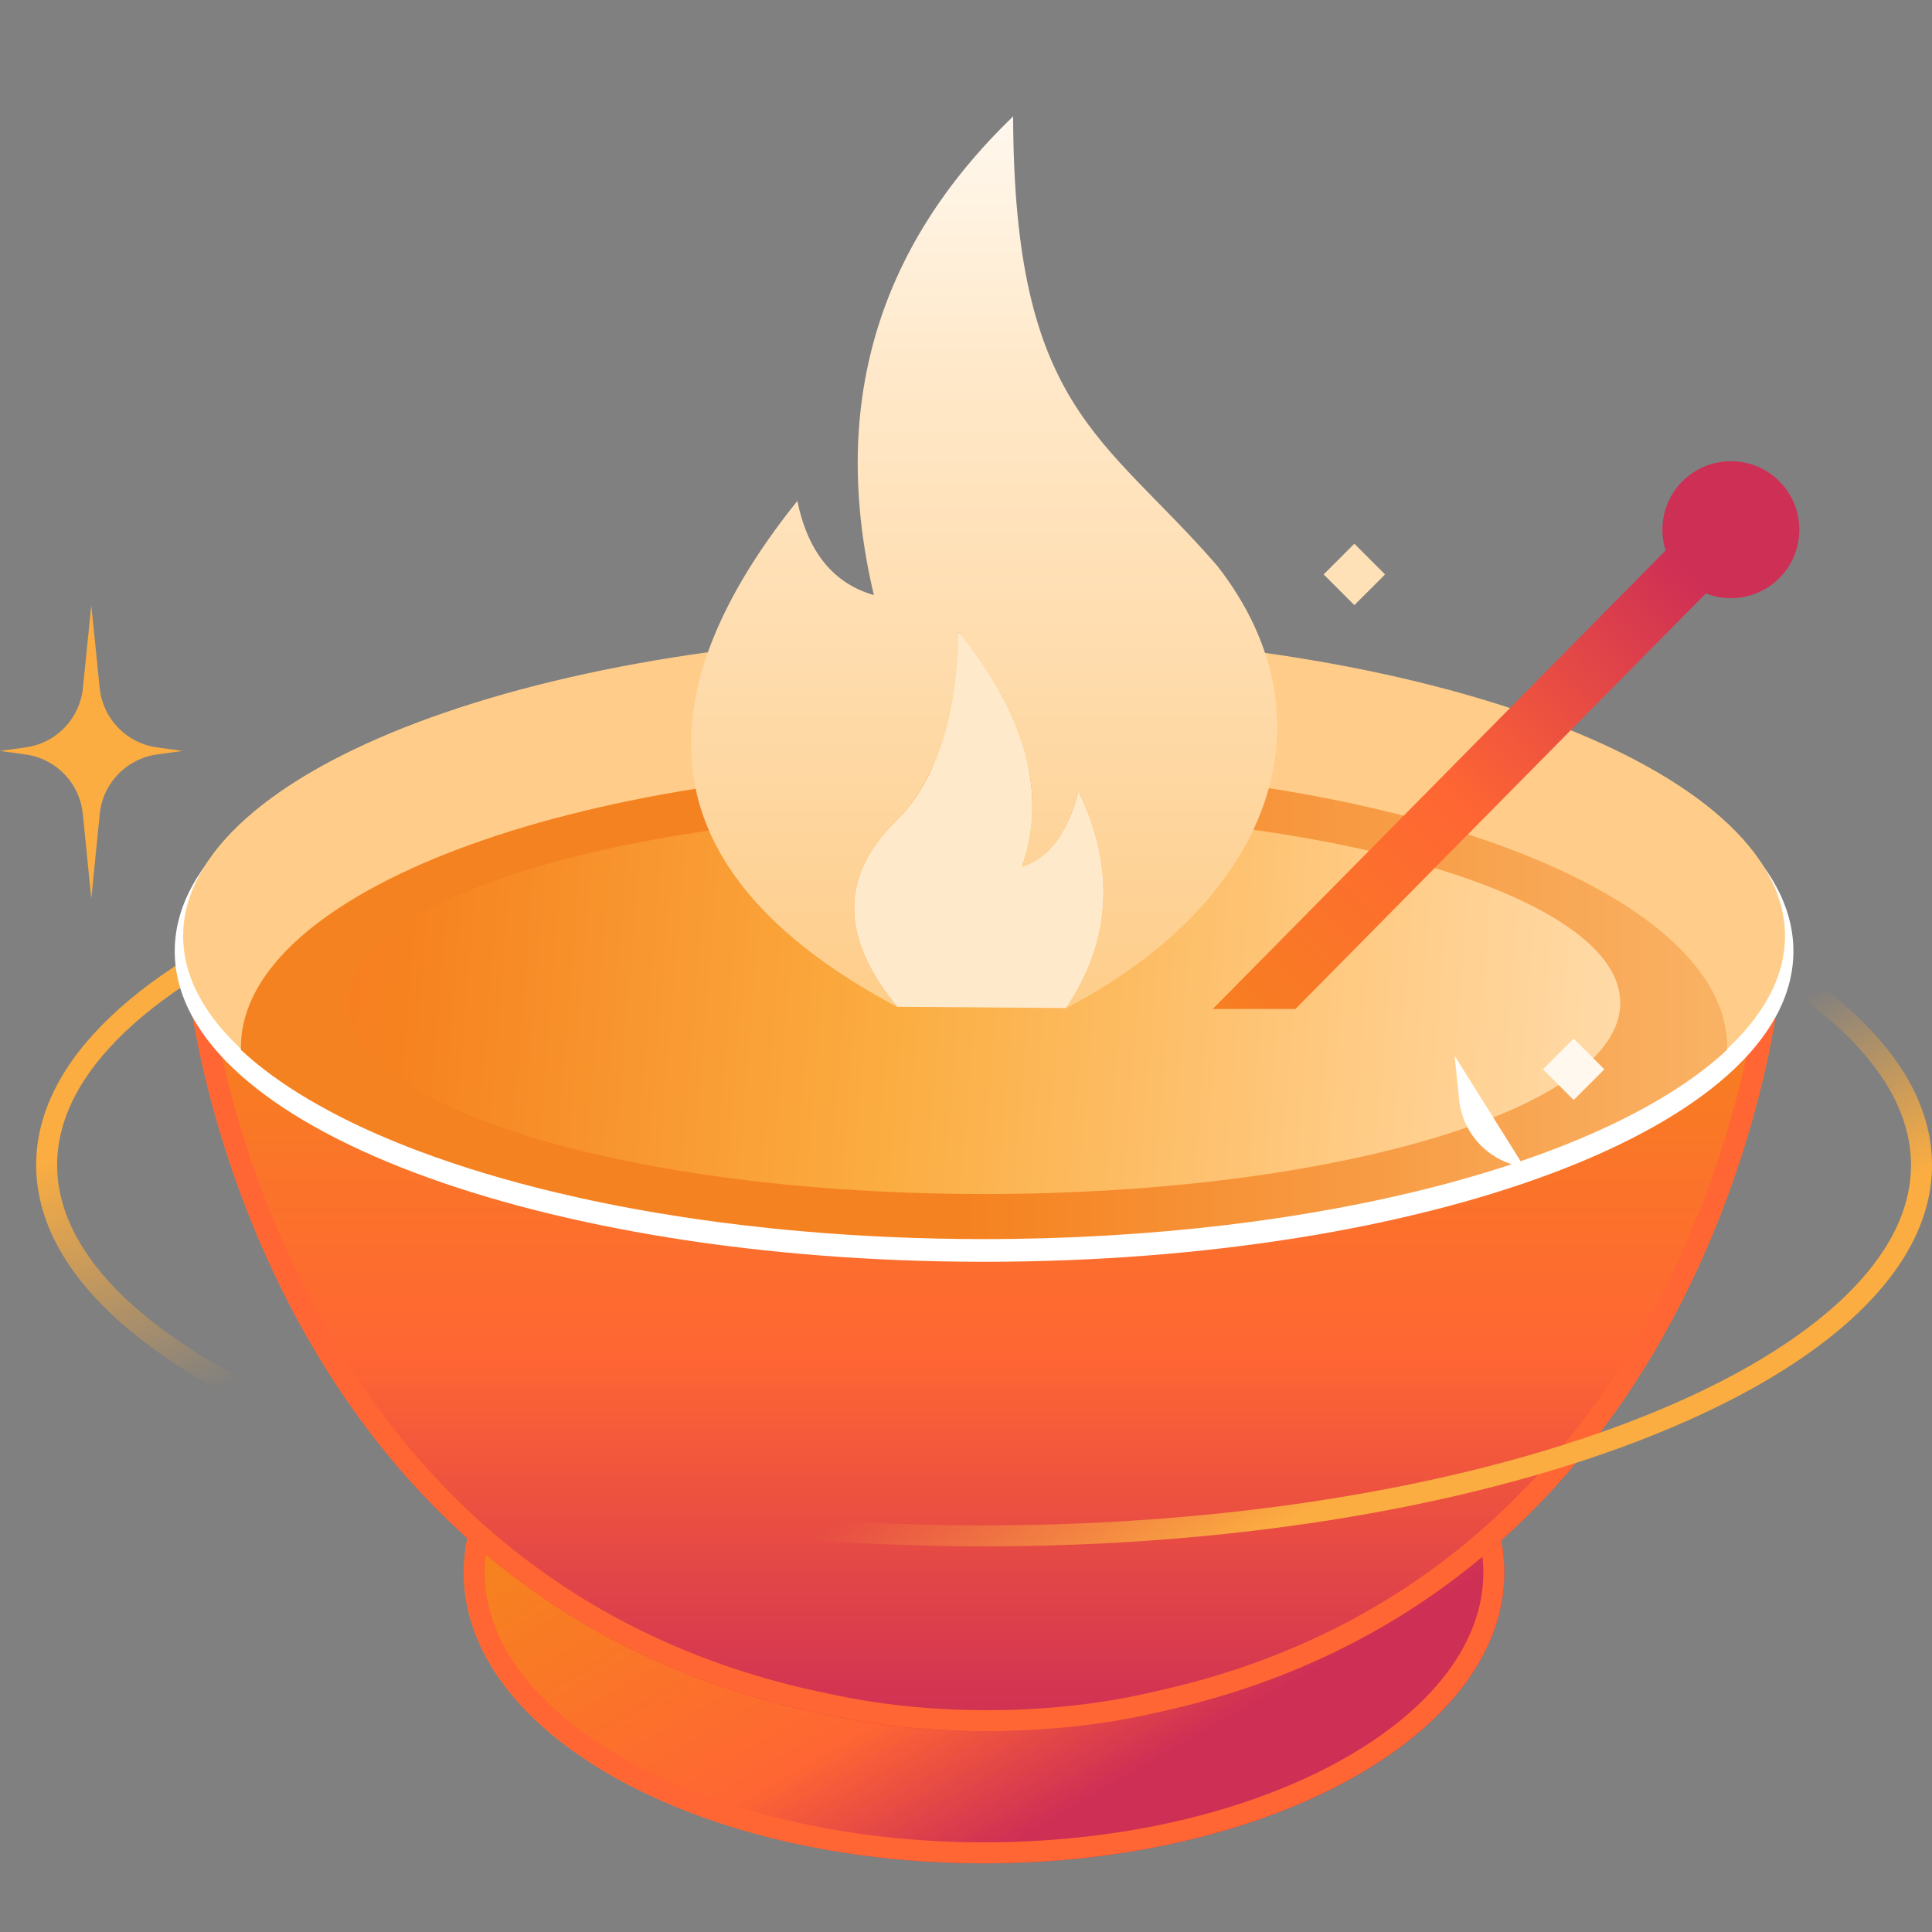 <svg width="1080" height="1080" viewBox="0 0 1080 1080" fill="none" xmlns="http://www.w3.org/2000/svg">
  <rect x="0" y="0" width="1080" height="1080" fill="#808080" stroke="none"/>
  <path d="M 840.94 879.142 C 840.94 968.874 710.725 1041.61 550.096 1041.61 C 389.467 1041.61 259.249 968.874 259.249 879.142 C 259.249 789.412 389.467 716.67 550.096 716.67 C 710.725 716.67 840.94 789.412 840.94 879.142 Z" fill="url(#paint8_linear_5_2)"></path>
  <path fill-rule="evenodd" clip-rule="evenodd" d="M 750.03 983.78 C 800.99 955.312 829.202 917.843 829.202 879.142 C 829.202 840.443 800.99 802.973 750.03 774.505 C 699.454 746.253 628.789 728.408 550.096 728.408 C 471.402 728.408 400.738 746.253 350.16 774.505 C 299.2 802.973 270.989 840.443 270.989 879.142 C 270.989 917.843 299.2 955.312 350.16 983.78 C 400.738 1012.03 471.402 1029.88 550.096 1029.88 C 628.789 1029.88 699.454 1012.03 750.03 983.78 Z M 550.096 1041.61 C 710.725 1041.61 840.94 968.874 840.94 879.142 C 840.94 789.412 710.725 716.67 550.096 716.67 C 389.467 716.67 259.249 789.412 259.249 879.142 C 259.249 968.874 389.467 1041.61 550.096 1041.61 Z" fill="#FF6633"></path>
  <path d="M 739.932 321.114 L 757.093 338.273 L 774.253 321.114 L 757.093 303.952 L 739.932 321.114 Z" fill="#FFE1B7"></path>
  <path fill-rule="evenodd" clip-rule="evenodd" d="M 1030.27 725.683 C 1055.62 701.578 1068.26 676.415 1068.26 651.232 C 1068.26 626.048 1055.62 600.886 1030.27 576.78 C 1004.89 552.647 967.54 530.372 920.416 511.419 C 826.232 473.54 695.313 449.845 550.105 449.845 C 404.896 449.845 273.976 473.54 179.794 511.419 C 132.671 530.372 95.32 552.647 69.942 576.78 C 44.589 600.886 31.95 626.048 31.95 651.232 C 31.95 676.415 44.589 701.578 69.942 725.683 C 95.32 749.817 132.671 772.092 179.794 791.043 C 273.976 828.926 404.896 852.618 550.105 852.618 C 695.313 852.618 826.232 828.926 920.416 791.043 C 967.54 772.092 1004.89 749.817 1030.27 725.683 Z M 550.105 864.356 C 842.757 864.356 1080 768.938 1080 651.232 C 1080 533.525 842.757 438.107 550.105 438.107 C 257.451 438.107 20.212 533.525 20.212 651.232 C 20.212 768.938 257.454 864.356 550.105 864.356 Z" fill="url(#paint9_linear_5_2)"></path>
  <path d="M 994.669 552.901 L 988.375 557.402 L 625.035 598.454 L 475.034 598.05 L 111.753 556.999 L 105.46 552.496 C 105.46 552.496 139.582 893.202 461.063 958.329 C 488.316 964.334 519.088 967.74 551.653 967.74 C 586.816 967.74 619.899 963.815 648.651 956.887 C 962.279 888.122 994.729 552.901 994.729 552.901 L 994.669 552.901 Z" fill="url(#paint10_linear_5_2)"></path>
  <path fill-rule="evenodd" clip-rule="evenodd" d="M 988.375 557.402 L 994.669 552.901 L 994.729 552.901 C 994.729 552.901 994.725 552.924 994.721 552.971 C 994.712 553.055 994.695 553.217 994.669 553.454 C 994.526 554.788 994.099 558.492 993.23 564.188 C 993.017 565.589 992.777 567.111 992.507 568.749 C 981.433 636.009 921.27 897.114 648.651 956.887 C 619.899 963.815 586.816 967.74 551.653 967.74 C 519.088 967.74 488.316 964.334 461.063 958.329 C 181.296 901.652 119.154 636.272 107.737 568.357 C 107.453 566.671 107.202 565.108 106.978 563.671 C 105.859 556.48 105.46 552.496 105.46 552.496 L 111.753 556.999 L 475.034 598.05 L 625.035 598.454 L 988.375 557.402 Z M 119.886 569.731 L 474.358 609.786 L 625.682 610.195 L 980.372 570.12 C 978.874 578.774 976.632 590.155 973.355 603.565 C 965.57 635.42 951.993 678.566 928.851 723.755 C 882.63 814.023 798.572 911.997 646.136 945.421 L 646.019 945.447 L 645.902 945.475 C 618.124 952.168 585.97 956.002 551.653 956.002 C 519.886 956.002 489.963 952.677 463.589 946.865 L 463.491 946.844 L 463.395 946.824 C 307.067 915.155 220.694 816.701 173.112 725.556 C 149.285 679.918 135.263 636.212 127.204 603.907 C 123.781 590.181 121.44 578.546 119.886 569.731 Z" fill="#FF6633"></path>
  <path d="M 997.825 531.71 C 997.825 625.013 797.419 700.647 550.131 700.647 C 302.843 700.647 102.379 625.013 102.379 531.71 C 102.379 438.408 302.843 362.771 550.131 362.771 C 797.419 362.771 997.825 438.408 997.825 531.71 Z" fill="white"></path>
  <path fill-rule="evenodd" clip-rule="evenodd" d="M 140.691 469.455 C 118.611 489.149 107.075 510.197 107.075 531.71 C 107.075 553.221 118.611 574.269 140.691 593.965 C 162.766 613.657 194.976 631.606 235.18 646.773 C 315.553 677.101 426.903 695.952 550.131 695.952 C 673.357 695.952 784.692 677.101 865.052 646.773 C 905.249 631.606 937.45 613.657 959.52 593.965 C 981.593 574.271 993.13 553.221 993.13 531.71 C 993.13 510.197 981.593 489.149 959.52 469.455 C 937.45 449.763 905.249 431.812 865.052 416.645 C 784.692 386.32 673.357 367.465 550.131 367.465 C 426.903 367.465 315.553 386.32 235.18 416.645 C 194.976 431.812 162.766 449.763 140.691 469.455 Z M 231.864 407.857 C 313.544 377.039 426.07 358.075 550.131 358.075 C 674.19 358.075 786.702 377.039 868.368 407.86 C 909.184 423.26 942.54 441.715 965.772 462.447 C 989.002 483.175 1002.52 506.571 1002.52 531.71 C 1002.52 556.849 989.002 580.243 965.772 600.971 C 942.54 621.703 909.184 640.158 868.368 655.56 C 786.702 686.379 674.19 705.343 550.131 705.343 C 426.07 705.343 313.544 686.379 231.864 655.56 C 191.041 640.158 157.679 621.703 134.439 600.973 C 111.204 580.246 97.684 556.849 97.684 531.71 C 97.684 506.569 111.204 483.175 134.439 462.447 C 157.679 441.715 191.041 423.26 231.864 407.857 Z" fill="white"></path>
  <path d="M 997.825 523.231 C 997.825 616.533 797.419 692.17 550.131 692.17 C 302.843 692.17 102.379 616.533 102.379 523.231 C 102.379 429.927 302.843 354.292 550.131 354.292 C 797.419 354.292 997.825 429.927 997.825 523.231 Z" fill="#FFCD89"></path>
  <path d="M 380.1 679.521 C 432.525 687.662 489.917 692.165 550.136 692.165 C 610.355 692.165 667.688 687.662 720.114 679.521 C 677.966 662.141 617.457 651.229 550.136 651.229 C 482.815 651.229 422.248 662.141 380.1 679.521 Z" fill="#DBDADA"></path>
  <path fill-rule="evenodd" clip-rule="evenodd" d="M 69.937 576.839 C 44.587 600.947 31.945 626.11 31.945 651.293 C 31.945 676.476 44.587 701.636 69.937 725.743 C 95.318 749.876 132.666 772.15 179.788 791.103 C 273.974 828.985 404.894 852.679 550.101 852.679 C 695.308 852.679 826.228 828.985 920.414 791.103 C 967.536 772.15 1004.89 749.876 1030.27 725.743 C 1055.61 701.636 1068.26 676.476 1068.26 651.293 C 1068.26 626.11 1055.61 600.947 1030.27 576.839 C 1004.89 552.707 967.536 530.433 920.414 511.48 C 826.228 473.598 695.308 449.904 550.101 449.904 C 404.894 449.904 273.974 473.598 179.788 511.48 C 132.666 530.433 95.318 552.707 69.937 576.839 Z M 550.101 438.165 C 257.449 438.165 20.206 533.585 20.206 651.293 C 20.206 768.998 257.449 864.418 550.101 864.418 C 842.753 864.418 1079.99 768.998 1079.99 651.293 C 1079.99 533.585 842.753 438.165 550.101 438.165 Z" fill="url(#paint11_linear_5_2)"></path>
  <path fill="#FFE1B7"></path>
  <path d="M 51.036 338.273 L 55.733 384.632 C 57.467 401.734 70.672 415.433 87.702 417.79 L 102.072 419.776 L 87.746 421.759 C 70.698 424.117 57.48 437.846 55.771 454.972 L 51.036 502.428 L 46.299 454.972 C 44.589 437.846 31.372 424.117 14.323 421.759 L 0 419.776 L 14.368 417.79 C 31.398 415.433 44.604 401.734 46.338 384.632 L 51.036 338.273 Z" fill="#FBAD41"></path>
  <path d="M 550.099 428.652 L 550.139 428.652 C 320.658 428.69 134.678 498.848 134.678 585.42 L 134.678 586.876 C 145.032 596.559 157.709 605.812 172.434 614.511 C 178.338 617.977 184.559 621.402 191.056 624.71 C 204.124 631.324 218.415 637.542 233.848 643.369 C 256.996 652.069 282.626 659.867 310.342 666.48 C 314.948 667.583 319.634 668.645 324.357 669.708 C 333.807 671.795 343.491 673.762 353.412 675.574 C 358.372 676.478 363.373 677.385 368.411 678.211 C 383.568 680.733 399.118 682.975 415.103 684.865 C 425.732 686.125 436.559 687.265 447.544 688.211 C 463.999 689.667 480.81 690.771 497.936 691.517 C 515.06 692.266 532.463 692.661 550.099 692.661 C 738.245 692.661 899.183 648.881 965.441 586.835 C 965.441 586.363 965.521 585.932 965.521 585.379 C 965.521 498.807 779.542 428.652 550.099 428.652 Z" fill="url(#paint12_linear_5_2)"></path>
  <path d="M 550.092 667.458 C 746.517 667.458 905.751 619.64 905.751 560.652 C 905.751 501.662 746.517 453.843 550.092 453.843 C 353.668 453.843 194.434 501.662 194.434 560.652 C 194.434 619.64 353.668 667.458 550.092 667.458 Z" fill="url(#paint13_linear_5_2)"></path>
  <path d="M 862.524 597.742 L 879.683 614.902 L 896.845 597.742 L 879.683 580.581 L 862.524 597.742 Z" fill="#FFF8EE"></path>
  <path d="M 813.168 590.232 L 815.637 614.592 C 817.614 634.103 832.681 649.729 852.106 652.417" fill="white"></path>
  <path d="M 602.873 441.985 C 597.12 465.356 586.576 479.534 571.279 484.531 C 585.502 443.938 573.611 400.058 535.639 352.938 C 534.82 401.619 523.128 437.062 500.545 459.311 C 469.478 489.877 469.811 524.38 501.527 562.807 L 595.953 563.49 C 621.247 525.987 623.564 485.485 602.873 441.985 Z" fill="#FFE9CB"></path>
  <path d="M 680.38 316.207 C 616.96 243.186 566.809 228.644 566.34 65.076 C 489.776 138.78 463.813 227.978 488.487 332.655 C 465.857 326.142 451.605 308.603 445.715 280.022 C 350.986 398.164 369.465 492.375 501.105 562.657 C 501.194 562.702 501.286 562.762 501.378 562.807 L 501.514 562.807 C 469.797 524.38 469.463 489.891 500.528 459.311 C 523.098 437.076 534.806 401.617 535.623 352.936 C 573.596 400.058 585.487 443.922 571.262 484.529 C 586.576 479.531 597.103 465.354 602.86 441.983 C 623.534 485.485 621.232 525.987 595.937 563.49 L 596.104 563.49 C 596.345 563.368 596.573 563.232 596.815 563.11 C 708.84 504.342 748.644 403.573 680.38 316.207 Z" fill="url(#paint14_linear_5_2)"></path>
  <path fill-rule="evenodd" clip-rule="evenodd" d="M 967.568 334.374 C 988.709 334.374 1005.85 317.238 1005.85 296.097 C 1005.85 274.957 988.709 257.819 967.568 257.819 C 946.428 257.819 929.292 274.957 929.292 296.097 C 929.292 300.151 929.921 304.061 931.09 307.727 L 677.94 564.032 L 724.135 564.032 L 953.573 331.735 C 957.91 333.439 962.629 334.374 967.568 334.374 Z" fill="url(#paint15_linear_5_2)"></path>
  <defs>
    <linearGradient id="paint8_linear_5_2" x1="544.301" y1="683.783" x2="484.527" y2="579.698" gradientUnits="userSpaceOnUse" gradientTransform="matrix(2.348, 0, 0, 2.348, -727.734, -563.678)">
      <stop offset="0.007" stop-color="#CE2F55"></stop>
      <stop offset="0.351" stop-color="#FF6633"></stop>
      <stop offset="1" stop-color="#F6821F"></stop>
    </linearGradient>
    <linearGradient id="paint9_linear_5_2" x1="318.593" y1="516.834" x2="344.934" y2="578.629" gradientUnits="userSpaceOnUse" gradientTransform="matrix(2.348, 0, 0, 2.348, -727.734, -563.678)">
      <stop stop-color="#FBAD41"></stop>
      <stop offset="1" stop-color="#FBAD41" stop-opacity="0"></stop>
    </linearGradient>
    <linearGradient id="paint10_linear_5_2" x1="544.3" y1="475.44" x2="544.3" y2="652.316" gradientUnits="userSpaceOnUse" gradientTransform="matrix(2.348, 0, 0, 2.348, -727.734, -563.678)">
      <stop stop-color="#F6821F"></stop>
      <stop offset="0.495" stop-color="#FF6633"></stop>
      <stop offset="1" stop-color="#CE2F55"></stop>
    </linearGradient>
    <linearGradient id="paint11_linear_5_2" x1="770.015" y1="518.185" x2="745.466" y2="473.373" gradientUnits="userSpaceOnUse" gradientTransform="matrix(2.348, 0, 0, 2.348, -727.734, -563.678)">
      <stop stop-color="#FBAD41"></stop>
      <stop offset="1" stop-color="#FBAD41" stop-opacity="0"></stop>
    </linearGradient>
    <linearGradient id="paint12_linear_5_2" x1="381.874" y1="478.916" x2="837.584" y2="478.916" gradientUnits="userSpaceOnUse" gradientTransform="matrix(2.348, 0, 0, 2.348, -727.734, -563.678)">
      <stop stop-color="#F58220"></stop>
      <stop offset="0.345" stop-color="#F58220"></stop>
      <stop offset="1" stop-color="#FCD190"></stop>
    </linearGradient>
    <linearGradient id="paint13_linear_5_2" x1="-299.598" y1="449.337" x2="1106.75" y2="563.892" gradientUnits="userSpaceOnUse" gradientTransform="matrix(2.348, 0, 0, 2.348, -727.734, -563.678)">
      <stop stop-color="#0F006B"></stop>
      <stop offset="0.083" stop-color="#281A81"></stop>
      <stop offset="0.167" stop-color="#5D0C83"></stop>
      <stop offset="0.25" stop-color="#911475"></stop>
      <stop offset="0.333" stop-color="#CE2F55"></stop>
      <stop offset="0.417" stop-color="#FF6633"></stop>
      <stop offset="0.5" stop-color="#F6821F"></stop>
      <stop offset="0.583" stop-color="#FBAD41"></stop>
      <stop offset="0.667" stop-color="#FFCD89"></stop>
      <stop offset="0.75" stop-color="#FFE9CB"></stop>
      <stop offset="0.833" stop-color="#FFF7EC"></stop>
      <stop offset="0.917" stop-color="#FFF8EE"></stop>
      <stop offset="1" stop-color="white"></stop>
    </linearGradient>
    <linearGradient id="paint14_linear_5_2" x1="544.305" y1="267.82" x2="544.305" y2="480.123" gradientUnits="userSpaceOnUse" gradientTransform="matrix(2.348, 0, 0, 2.348, -727.734, -563.678)">
      <stop stop-color="#FFF8EE"></stop>
      <stop offset="0.269" stop-color="#FFE9CB"></stop>
      <stop offset="1" stop-color="#FECD8A"></stop>
    </linearGradient>
    <linearGradient id="paint15_linear_5_2" x1="711.8" y1="375.863" x2="596.751" y2="492.344" gradientUnits="userSpaceOnUse" gradientTransform="matrix(2.348, 0, 0, 2.348, -727.734, -563.678)">
      <stop stop-color="#CE2F55"></stop>
      <stop offset="0.475" stop-color="#FF6633"></stop>
      <stop offset="1" stop-color="#F6821F"></stop>
    </linearGradient>
  </defs>
</svg>
